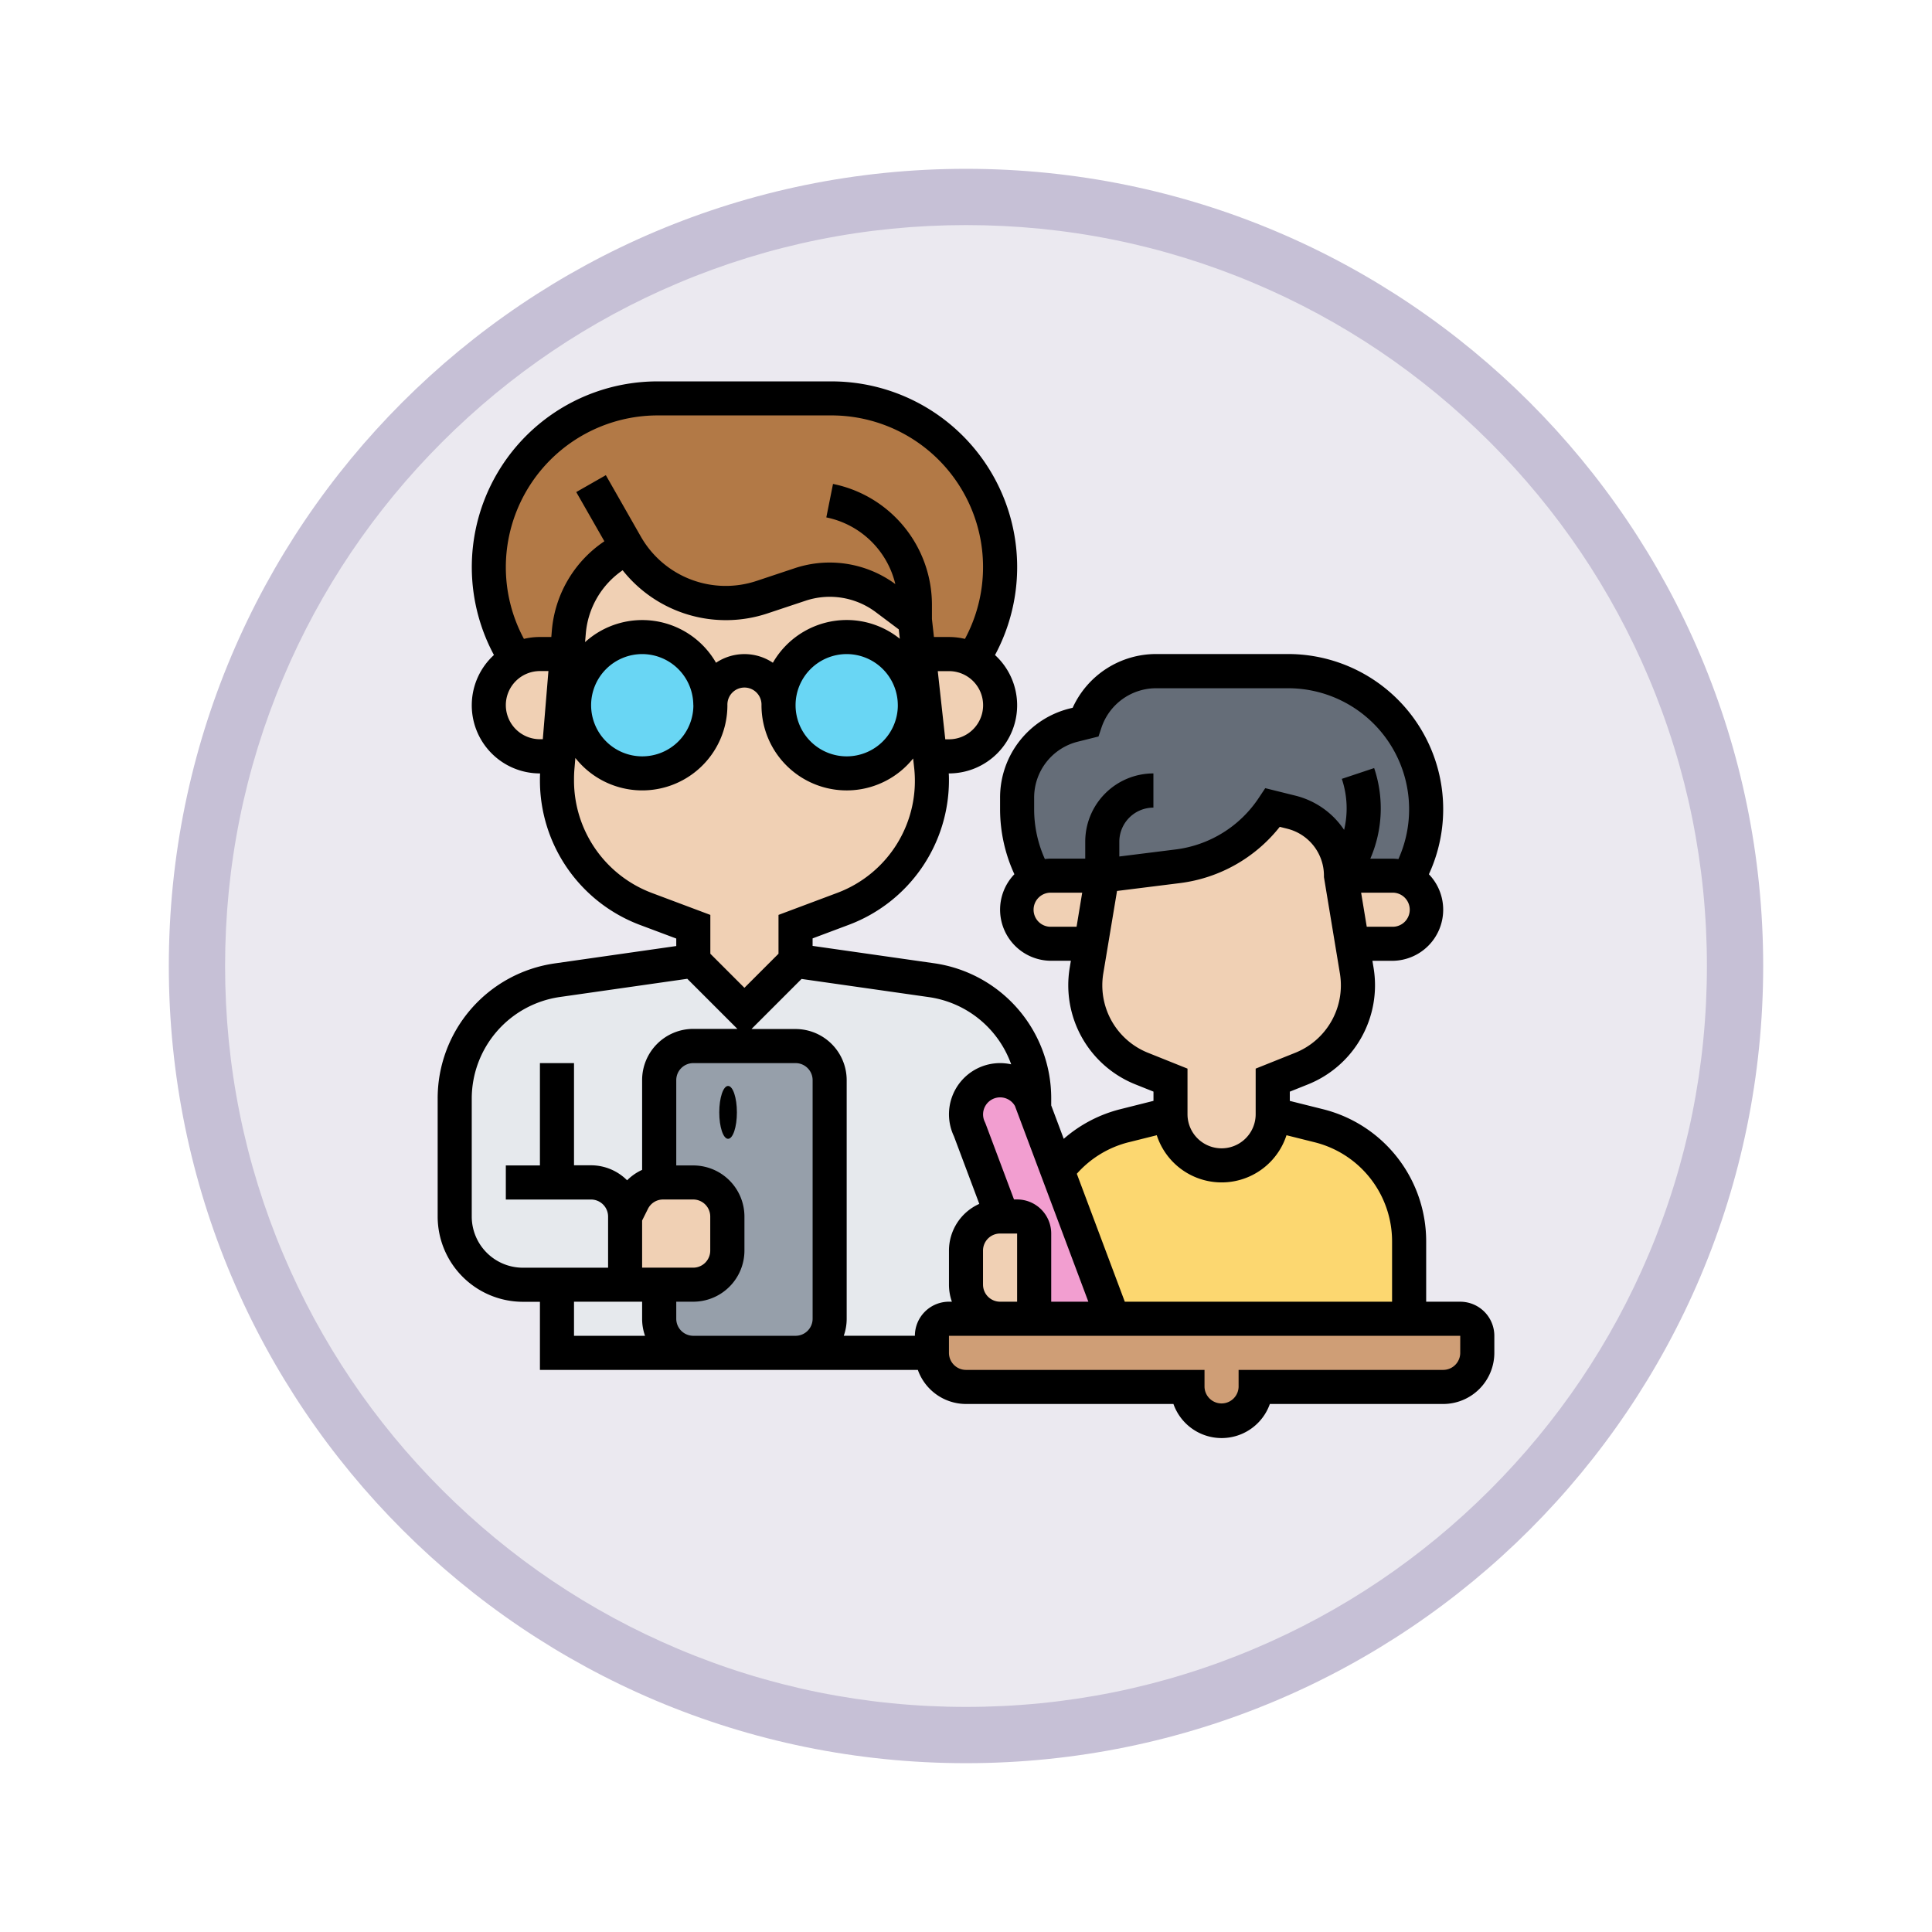 <svg xmlns="http://www.w3.org/2000/svg" xmlns:xlink="http://www.w3.org/1999/xlink" width="103" height="103" viewBox="0 0 103 103">
  <defs>
    <filter id="Trazado_978624" x="0" y="0" width="103" height="103" filterUnits="userSpaceOnUse">
      <feOffset dy="3" input="SourceAlpha"/>
      <feGaussianBlur stdDeviation="3" result="blur"/>
      <feFlood flood-opacity="0.161"/>
      <feComposite operator="in" in2="blur"/>
      <feComposite in="SourceGraphic"/>
    </filter>
  </defs>
  <g id="Grupo_1174730" data-name="Grupo 1174730" transform="translate(-171 -1286)">
    <g id="Grupo_1173798" data-name="Grupo 1173798" transform="translate(-3 -3520)">
      <g id="Grupo_1171925" data-name="Grupo 1171925" transform="translate(-22 -2246)">
        <g id="Grupo_1164524" data-name="Grupo 1164524" transform="translate(205 7058)">
          <g id="Grupo_1144123" data-name="Grupo 1144123">
            <g transform="matrix(1, 0, 0, 1, -9, -6)" filter="url(#Trazado_978624)">
              <g id="Trazado_978624-2" data-name="Trazado 978624" transform="translate(9 6)" fill="#ebe9f0">
                <path d="M 42.5 83.5 C 36.964 83.5 31.595 82.416 26.541 80.279 C 21.659 78.214 17.274 75.257 13.509 71.491 C 9.743 67.726 6.786 63.341 4.721 58.459 C 2.584 53.405 1.5 48.036 1.5 42.5 C 1.5 36.964 2.584 31.595 4.721 26.541 C 6.786 21.659 9.743 17.274 13.509 13.509 C 17.274 9.743 21.659 6.786 26.541 4.721 C 31.595 2.584 36.964 1.5 42.5 1.5 C 48.036 1.5 53.405 2.584 58.459 4.721 C 63.341 6.786 67.726 9.743 71.491 13.509 C 75.257 17.274 78.214 21.659 80.279 26.541 C 82.416 31.595 83.5 36.964 83.5 42.5 C 83.5 48.036 82.416 53.405 80.279 58.459 C 78.214 63.341 75.257 67.726 71.491 71.491 C 67.726 75.257 63.341 78.214 58.459 80.279 C 53.405 82.416 48.036 83.5 42.5 83.5 Z" stroke="none"/>
                <path d="M 42.5 3 C 37.166 3 31.994 4.044 27.126 6.103 C 22.422 8.092 18.198 10.941 14.569 14.569 C 10.941 18.198 8.092 22.422 6.103 27.126 C 4.044 31.994 3 37.166 3 42.5 C 3 47.834 4.044 53.006 6.103 57.874 C 8.092 62.578 10.941 66.802 14.569 70.431 C 18.198 74.059 22.422 76.908 27.126 78.897 C 31.994 80.956 37.166 82 42.5 82 C 47.834 82 53.006 80.956 57.874 78.897 C 62.578 76.908 66.802 74.059 70.431 70.431 C 74.059 66.802 76.908 62.578 78.897 57.874 C 80.956 53.006 82 47.834 82 42.5 C 82 37.166 80.956 31.994 78.897 27.126 C 76.908 22.422 74.059 18.198 70.431 14.569 C 66.802 10.941 62.578 8.092 57.874 6.103 C 53.006 4.044 47.834 3 42.5 3 M 42.5 0 C 65.972 0 85 19.028 85 42.5 C 85 65.972 65.972 85 42.5 85 C 19.028 85 0 65.972 0 42.5 C 0 19.028 19.028 0 42.5 0 Z" stroke="none" fill="#c6c0d6"/>
              </g>
            </g>
          </g>
        </g>
      </g>
    </g>
    <g id="tutor_10491839" transform="translate(194.333 1306.333)">
      <g id="Grupo_1172414" data-name="Grupo 1172414" transform="translate(0.909 0.909)">
        <g id="Grupo_1172396" data-name="Grupo 1172396" transform="translate(5.452 47.248)">
          <path id="Trazado_1026515" data-name="Trazado 1026515" d="M63.269,427.634H56V424h5.452v1.817A1.817,1.817,0,0,0,63.269,427.634Z" transform="translate(-56 -424)" fill="#e6e9ed"/>
        </g>
        <g id="Grupo_1172397" data-name="Grupo 1172397" transform="translate(0 29.984)">
          <path id="Trazado_1026516" data-name="Trazado 1026516" d="M18.9,283.824a1.819,1.819,0,0,0-1.411.991l-.407.813v3.634H11.634A3.635,3.635,0,0,1,8,285.629v-6.3a6.36,6.36,0,0,1,5.461-6.3L20.721,272l2.726,2.726L26.172,272l7.26,1.037a6.36,6.36,0,0,1,5.461,6.3v.543l-.192-.512a1.817,1.817,0,0,0-3.251,1.626l1.74,4.638h-.115a1.817,1.817,0,0,0-1.817,1.817v1.817a1.817,1.817,0,0,0,1.817,1.817H34.35a.908.908,0,0,0-.909.909v.909H26.172a1.817,1.817,0,0,0,1.817-1.817V278.36a1.817,1.817,0,0,0-1.817-1.817H20.721A1.817,1.817,0,0,0,18.9,278.36Z" transform="translate(-8 -272)" fill="#e6e9ed"/>
        </g>
        <g id="Grupo_1172398" data-name="Grupo 1172398" transform="translate(10.903 34.527)">
          <path id="Trazado_1026517" data-name="Trazado 1026517" d="M113.086,313.817v12.721a1.817,1.817,0,0,1-1.817,1.817h-5.452A1.817,1.817,0,0,1,104,326.538V324.72h1.817a1.817,1.817,0,0,0,1.817-1.817v-1.817a1.817,1.817,0,0,0-1.817-1.817h-1.6a1.915,1.915,0,0,0-.215.012v-5.464A1.817,1.817,0,0,1,105.817,312h5.452A1.817,1.817,0,0,1,113.086,313.817Z" transform="translate(-104 -312)" fill="#969faa"/>
        </g>
        <g id="Grupo_1172399" data-name="Grupo 1172399" transform="translate(1.817)">
          <path id="Trazado_1026518" data-name="Trazado 1026518" d="M46.715,19.812l-1.54-1.155a5,5,0,0,0-4.578-.743l-2.026.676a6.119,6.119,0,0,1-7.166-2.633,5.453,5.453,0,0,0-3.139,4.49l-.1,1.182H26.726a2.694,2.694,0,0,0-1.249.3h0A9,9,0,0,1,33,8h9.268a8.994,8.994,0,0,1,7.519,13.932h0a2.694,2.694,0,0,0-1.249-.3H46.917Z" transform="translate(-24 -8)" fill="#b27946"/>
        </g>
        <g id="Grupo_1172400" data-name="Grupo 1172400" transform="translate(29.984 14.538)">
          <path id="Trazado_1026519" data-name="Trazado 1026519" d="M276.543,146.9h-2.726a1.8,1.8,0,0,0-.8.187A7.359,7.359,0,0,1,272,143.364v-.618a3.987,3.987,0,0,1,3.02-3.867l.614-.153A3.987,3.987,0,0,1,279.417,136h7.026a7.363,7.363,0,0,1,6.351,11.091,1.8,1.8,0,0,0-.8-.187h-2.726a3.492,3.492,0,0,0-2.644-3.387l-.99-.248a7.158,7.158,0,0,1-5.068,3.132Z" transform="translate(-272 -136)" fill="#656d78"/>
        </g>
        <g id="Grupo_1172401" data-name="Grupo 1172401" transform="translate(25.441 49.065)">
          <path id="Trazado_1026520" data-name="Trazado 1026520" d="M241.653,440h18.514a.908.908,0,0,1,.909.909v.909a1.817,1.817,0,0,1-1.817,1.817h-9.995a1.817,1.817,0,1,1-3.634,0H233.817A1.817,1.817,0,0,1,232,441.817v-.909a.908.908,0,0,1,.909-.909h8.744Z" transform="translate(-232 -440)" fill="#cf9e76"/>
        </g>
        <g id="Grupo_1172402" data-name="Grupo 1172402" transform="translate(32.134 38.162)">
          <path id="Trazado_1026521" data-name="Trazado 1026521" d="M309.678,350.783V354.9H293.89l-2.96-7.895a6.342,6.342,0,0,1,3.577-2.4l2.451-.613a2.726,2.726,0,1,0,5.452,0l2.451.613A6.36,6.36,0,0,1,309.678,350.783Z" transform="translate(-290.93 -344)" fill="#fcd770"/>
        </g>
        <g id="Grupo_1172403" data-name="Grupo 1172403" transform="translate(27.258 36.344)">
          <path id="Trazado_1026522" data-name="Trazado 1026522" d="M252.875,332.826l2.96,7.895h-5.11a.908.908,0,0,0,.909-.909v-3.634a.908.908,0,0,0-.909-.909h-.794l-1.74-4.638A1.817,1.817,0,0,1,251.442,329l.192.512Z" transform="translate(-247.999 -328)" fill="#f29ed0"/>
        </g>
        <g id="Grupo_1172404" data-name="Grupo 1172404" transform="translate(5.452 7.957)">
          <path id="Trazado_1026523" data-name="Trazado 1026523" d="M75.945,89.691a7.284,7.284,0,0,1-4.683,7.625l-2.542.953v1.817l-2.726,2.726-2.726-2.726V98.27l-2.542-.953A7.284,7.284,0,0,1,56,90.5v-.1c0-.2.008-.405.025-.608l.051-.605.457-5.452.1-1.182a5.453,5.453,0,0,1,3.139-4.49,6.115,6.115,0,0,0,7.166,2.633l2.026-.676a5,5,0,0,1,4.578.743l1.54,1.155.2,1.817.605,5.452Z" transform="translate(-56 -78.06)" fill="#f0d0b4"/>
        </g>
        <g id="Grupo_1172405" data-name="Grupo 1172405" transform="translate(17.863 12.226)">
          <ellipse id="Elipse_12334" data-name="Elipse 12334" cx="3.288" cy="3.758" rx="3.288" ry="3.758" transform="translate(0 0)" fill="#69d6f4"/>
        </g>
        <g id="Grupo_1172406" data-name="Grupo 1172406" transform="translate(6.589 12.226)">
          <circle id="Elipse_12335" data-name="Elipse 12335" cx="3.758" cy="3.758" r="3.758" transform="translate(0 0)" fill="#69d6f4"/>
        </g>
        <g id="Grupo_1172407" data-name="Grupo 1172407" transform="translate(24.735 13.629)">
          <path id="Trazado_1026524" data-name="Trazado 1026524" d="M228.644,128.3a2.725,2.725,0,0,1-1.249,5.147h-1.01L225.78,128H227.4A2.694,2.694,0,0,1,228.644,128.3Z" transform="translate(-225.78 -128)" fill="#f0d0b4"/>
        </g>
        <g id="Grupo_1172408" data-name="Grupo 1172408" transform="translate(1.817 13.629)">
          <path id="Trazado_1026525" data-name="Trazado 1026525" d="M28.167,128l-.457,5.452h-.985a2.725,2.725,0,0,1-1.249-5.147,2.694,2.694,0,0,1,1.249-.3Z" transform="translate(-24 -128)" fill="#f0d0b4"/>
        </g>
        <g id="Grupo_1172409" data-name="Grupo 1172409" transform="translate(9.086 41.796)">
          <path id="Trazado_1026526" data-name="Trazado 1026526" d="M93.452,377.817v1.817a1.817,1.817,0,0,1-1.817,1.817H88v-3.634l.407-.813a1.819,1.819,0,0,1,1.411-.992,1.908,1.908,0,0,1,.215-.012h1.6A1.817,1.817,0,0,1,93.452,377.817Z" transform="translate(-88 -376)" fill="#f0d0b4"/>
        </g>
        <g id="Grupo_1172410" data-name="Grupo 1172410" transform="translate(27.258 43.613)">
          <path id="Trazado_1026527" data-name="Trazado 1026527" d="M251.634,392.909v3.634a.908.908,0,0,1-.909.909h-.909A1.817,1.817,0,0,1,248,395.634v-1.817A1.817,1.817,0,0,1,249.817,392h.909A.908.908,0,0,1,251.634,392.909Z" transform="translate(-248 -392)" fill="#f0d0b4"/>
        </g>
        <g id="Grupo_1172411" data-name="Grupo 1172411" transform="translate(47.248 25.441)">
          <path id="Trazado_1026528" data-name="Trazado 1026528" d="M428.012,232.532a1.818,1.818,0,0,1-1.286,3.1h-2.12L424,232h2.726a1.823,1.823,0,0,1,1.286.532Z" transform="translate(-424 -232)" fill="#f0d0b4"/>
        </g>
        <g id="Grupo_1172412" data-name="Grupo 1172412" transform="translate(33.619 21.807)">
          <path id="Trazado_1026529" data-name="Trazado 1026529" d="M318.473,208.7a4.784,4.784,0,0,1-2.942,5.228l-1.537.614v1.817a2.726,2.726,0,0,1-5.452,0v-1.817l-1.537-.614a4.787,4.787,0,0,1-2.942-5.228l.237-1.427h0l.605-3.634,4.018-.5A7.158,7.158,0,0,0,313.995,200l.99.248a3.492,3.492,0,0,1,2.644,3.387l.605,3.634h0Z" transform="translate(-304 -200)" fill="#f0d0b4"/>
        </g>
        <g id="Grupo_1172413" data-name="Grupo 1172413" transform="translate(29.984 25.441)">
          <path id="Trazado_1026530" data-name="Trazado 1026530" d="M276.543,232l-.605,3.634h-2.121a1.817,1.817,0,1,1,0-3.634Z" transform="translate(-272 -232)" fill="#f0d0b4"/>
        </g>
      </g>
      <g id="Grupo_1172415" data-name="Grupo 1172415" transform="translate(0 0)">
        <path id="Trazado_1026531" data-name="Trazado 1026531" d="M54.517,49.065H52.7V45.853A7.258,7.258,0,0,0,47.193,38.8l-1.763-.441v-.493l.965-.386a5.692,5.692,0,0,0,3.5-6.221l-.061-.369h1.048a2.724,2.724,0,0,0,1.963-4.614,8.272,8.272,0,0,0-7.51-11.741H38.309A4.888,4.888,0,0,0,33.854,17.4l-.162.04a4.888,4.888,0,0,0-3.708,4.749v.617a8.279,8.279,0,0,0,.763,3.468,2.724,2.724,0,0,0,1.963,4.614h1.048l-.061.369a5.691,5.691,0,0,0,3.5,6.221l.965.386v.493L36.4,38.8a7.284,7.284,0,0,0-3.022,1.581L32.71,38.6v-.379a7.269,7.269,0,0,0-6.241-7.2l-6.48-.926v-.4l1.952-.732A8.231,8.231,0,0,0,27.258,21.3c0-.134,0-.269-.011-.4h.011a3.632,3.632,0,0,0,2.456-6.311A9.9,9.9,0,0,0,20.989,0H11.721A9.9,9.9,0,0,0,3,14.587,3.632,3.632,0,0,0,5.452,20.9h.006c0,.1-.006.2-.006.3v.1a8.231,8.231,0,0,0,5.316,7.671l1.952.732v.4l-6.48.926A7.269,7.269,0,0,0,0,38.226v6.3a4.548,4.548,0,0,0,4.543,4.543h.909V52.7H25.6a2.73,2.73,0,0,0,2.57,1.817H39.226a2.726,2.726,0,0,0,5.14,0h9.242a2.729,2.729,0,0,0,2.726-2.726v-.909a1.819,1.819,0,0,0-1.817-1.817ZM50.882,29.075h-1.35l-.3-1.817h1.653a.909.909,0,1,1,0,1.817ZM31.8,22.193a3.073,3.073,0,0,1,2.331-2.986l1.1-.275.158-.473a3.074,3.074,0,0,1,2.92-2.1h7.026a6.454,6.454,0,0,1,5.885,9.108,2.74,2.74,0,0,0-.338-.022H49.722a6.733,6.733,0,0,0,.205-4.83l-1.724.575a4.941,4.941,0,0,1,.122,2.72,4.393,4.393,0,0,0-2.593-1.824l-1.611-.4-.355.533a6.245,6.245,0,0,1-4.425,2.735l-3,.375v-.788a1.819,1.819,0,0,1,1.817-1.817V20.9a3.639,3.639,0,0,0-3.634,3.634v.909H32.71a2.74,2.74,0,0,0-.338.022A6.46,6.46,0,0,1,31.8,22.81Zm.909,6.882a.909.909,0,1,1,0-1.817h1.653l-.3,1.817Zm5.161,6.719a3.874,3.874,0,0,1-2.383-4.235l.732-4.393,3.346-.418a8.06,8.06,0,0,0,5.329-3l.4.1a2.579,2.579,0,0,1,1.956,2.505v.075L48.1,31.56a3.875,3.875,0,0,1-2.383,4.235l-2.107.843V39.07a1.817,1.817,0,1,1-3.634,0V36.638Zm-1.032,4.77,1.5-.375a3.634,3.634,0,0,0,6.915,0l1.5.375a5.444,5.444,0,0,1,4.129,5.289v3.211H36.633l-2.558-6.82a5.467,5.467,0,0,1,2.764-1.681Zm-7.764,7.592V46.339a.91.91,0,0,1,.909-.909h.909v3.634h-.909A.91.91,0,0,1,29.075,48.156Zm1.817-4.543h-.165l-1.519-4.049-.038-.087a.909.909,0,0,1,1.607-.848l3.914,10.436H32.71V45.43A1.819,1.819,0,0,0,30.893,43.613ZM26.212,32.829a5.482,5.482,0,0,1,4.364,3.58,2.73,2.73,0,0,0-1.811.223,2.73,2.73,0,0,0-1.242,3.61l1.353,3.607a2.73,2.73,0,0,0-1.617,2.489v1.817a2.713,2.713,0,0,0,.156.909h-.156a1.819,1.819,0,0,0-1.817,1.817H21.65a2.713,2.713,0,0,0,.156-.909V37.253a2.729,2.729,0,0,0-2.726-2.726h-2.35L19.4,31.857ZM21.807,12.721A4.545,4.545,0,0,0,17.871,15a2.72,2.72,0,0,0-3.031,0,4.537,4.537,0,0,0-6.981-1.1l.039-.463a4.551,4.551,0,0,1,1.964-3.368,7.023,7.023,0,0,0,7.723,2.3l2.026-.675a4.09,4.09,0,0,1,3.746.608l1.225.919.056.5A4.519,4.519,0,0,0,21.807,12.721Zm2.726,4.543a2.726,2.726,0,1,1-2.726-2.726A2.729,2.729,0,0,1,24.532,17.264Zm-10.9,0A2.726,2.726,0,1,1,10.9,14.538,2.729,2.729,0,0,1,13.629,17.264Zm13.629,1.817h-.2l-.4-3.634h.6a1.817,1.817,0,1,1,0,3.634ZM3.634,9.9a8.1,8.1,0,0,1,8.086-8.086h9.269a8.084,8.084,0,0,1,7.122,11.914,3.627,3.627,0,0,0-.853-.1h-.8l-.107-.959V11.9a6.578,6.578,0,0,0-5.274-6.433L20.72,7.251A4.759,4.759,0,0,1,24.4,10.807a5.908,5.908,0,0,0-5.369-.846l-2.026.675a5.208,5.208,0,0,1-6.17-2.357L8.966,5l-1.578.9,1.5,2.624a6.374,6.374,0,0,0-2.8,4.754l-.029.349H5.452a3.627,3.627,0,0,0-.853.1A8.061,8.061,0,0,1,3.634,9.9Zm0,7.36a1.819,1.819,0,0,1,1.817-1.817h.454l-.3,3.634H5.452A1.819,1.819,0,0,1,3.634,17.264Zm7.772,10.008A6.406,6.406,0,0,1,7.269,21.3v-.1c0-.177.007-.356.022-.532l.05-.593a4.54,4.54,0,0,0,8.106-2.814.909.909,0,1,1,1.817,0,4.54,4.54,0,0,0,8.084,2.842l.055.492a6.375,6.375,0,0,1-4.1,6.674l-3.132,1.174v2.07l-1.817,1.817-1.817-1.817v-2.07ZM1.817,44.522v-6.3a5.478,5.478,0,0,1,4.681-5.4l6.81-.973,2.671,2.671h-2.35A2.729,2.729,0,0,0,10.9,37.253v4.783a2.7,2.7,0,0,0-.8.556,2.718,2.718,0,0,0-1.923-.8H7.269V36.344H5.452V41.8H3.634v1.817H8.177a.91.91,0,0,1,.909.909v2.726H4.543a2.729,2.729,0,0,1-2.726-2.726ZM10.9,47.248V44.736l.31-.621a.9.9,0,0,1,.813-.5h1.6a.91.91,0,0,1,.909.909v1.817a.91.91,0,0,1-.909.909ZM7.269,49.065H10.9v.909a2.713,2.713,0,0,0,.156.909H7.269Zm6.36,1.817a.91.91,0,0,1-.909-.909v-.909h.909a2.729,2.729,0,0,0,2.726-2.726V44.522A2.729,2.729,0,0,0,13.629,41.8H12.72V37.253a.91.91,0,0,1,.909-.909h5.452a.91.91,0,0,1,.909.909V49.973a.91.91,0,0,1-.909.909Zm40.887.909a.91.91,0,0,1-.909.909H42.7v.909a.909.909,0,0,1-1.817,0V52.7H28.167a.91.91,0,0,1-.909-.909v-.909H54.517Z" transform="translate(0 0)"/>
        <ellipse id="Elipse_12340" data-name="Elipse 12340" cx="0.47" cy="1.409" rx="0.47" ry="1.409" transform="translate(15.013 37.562)"/>
      </g>
    </g>
  </g>
</svg>
